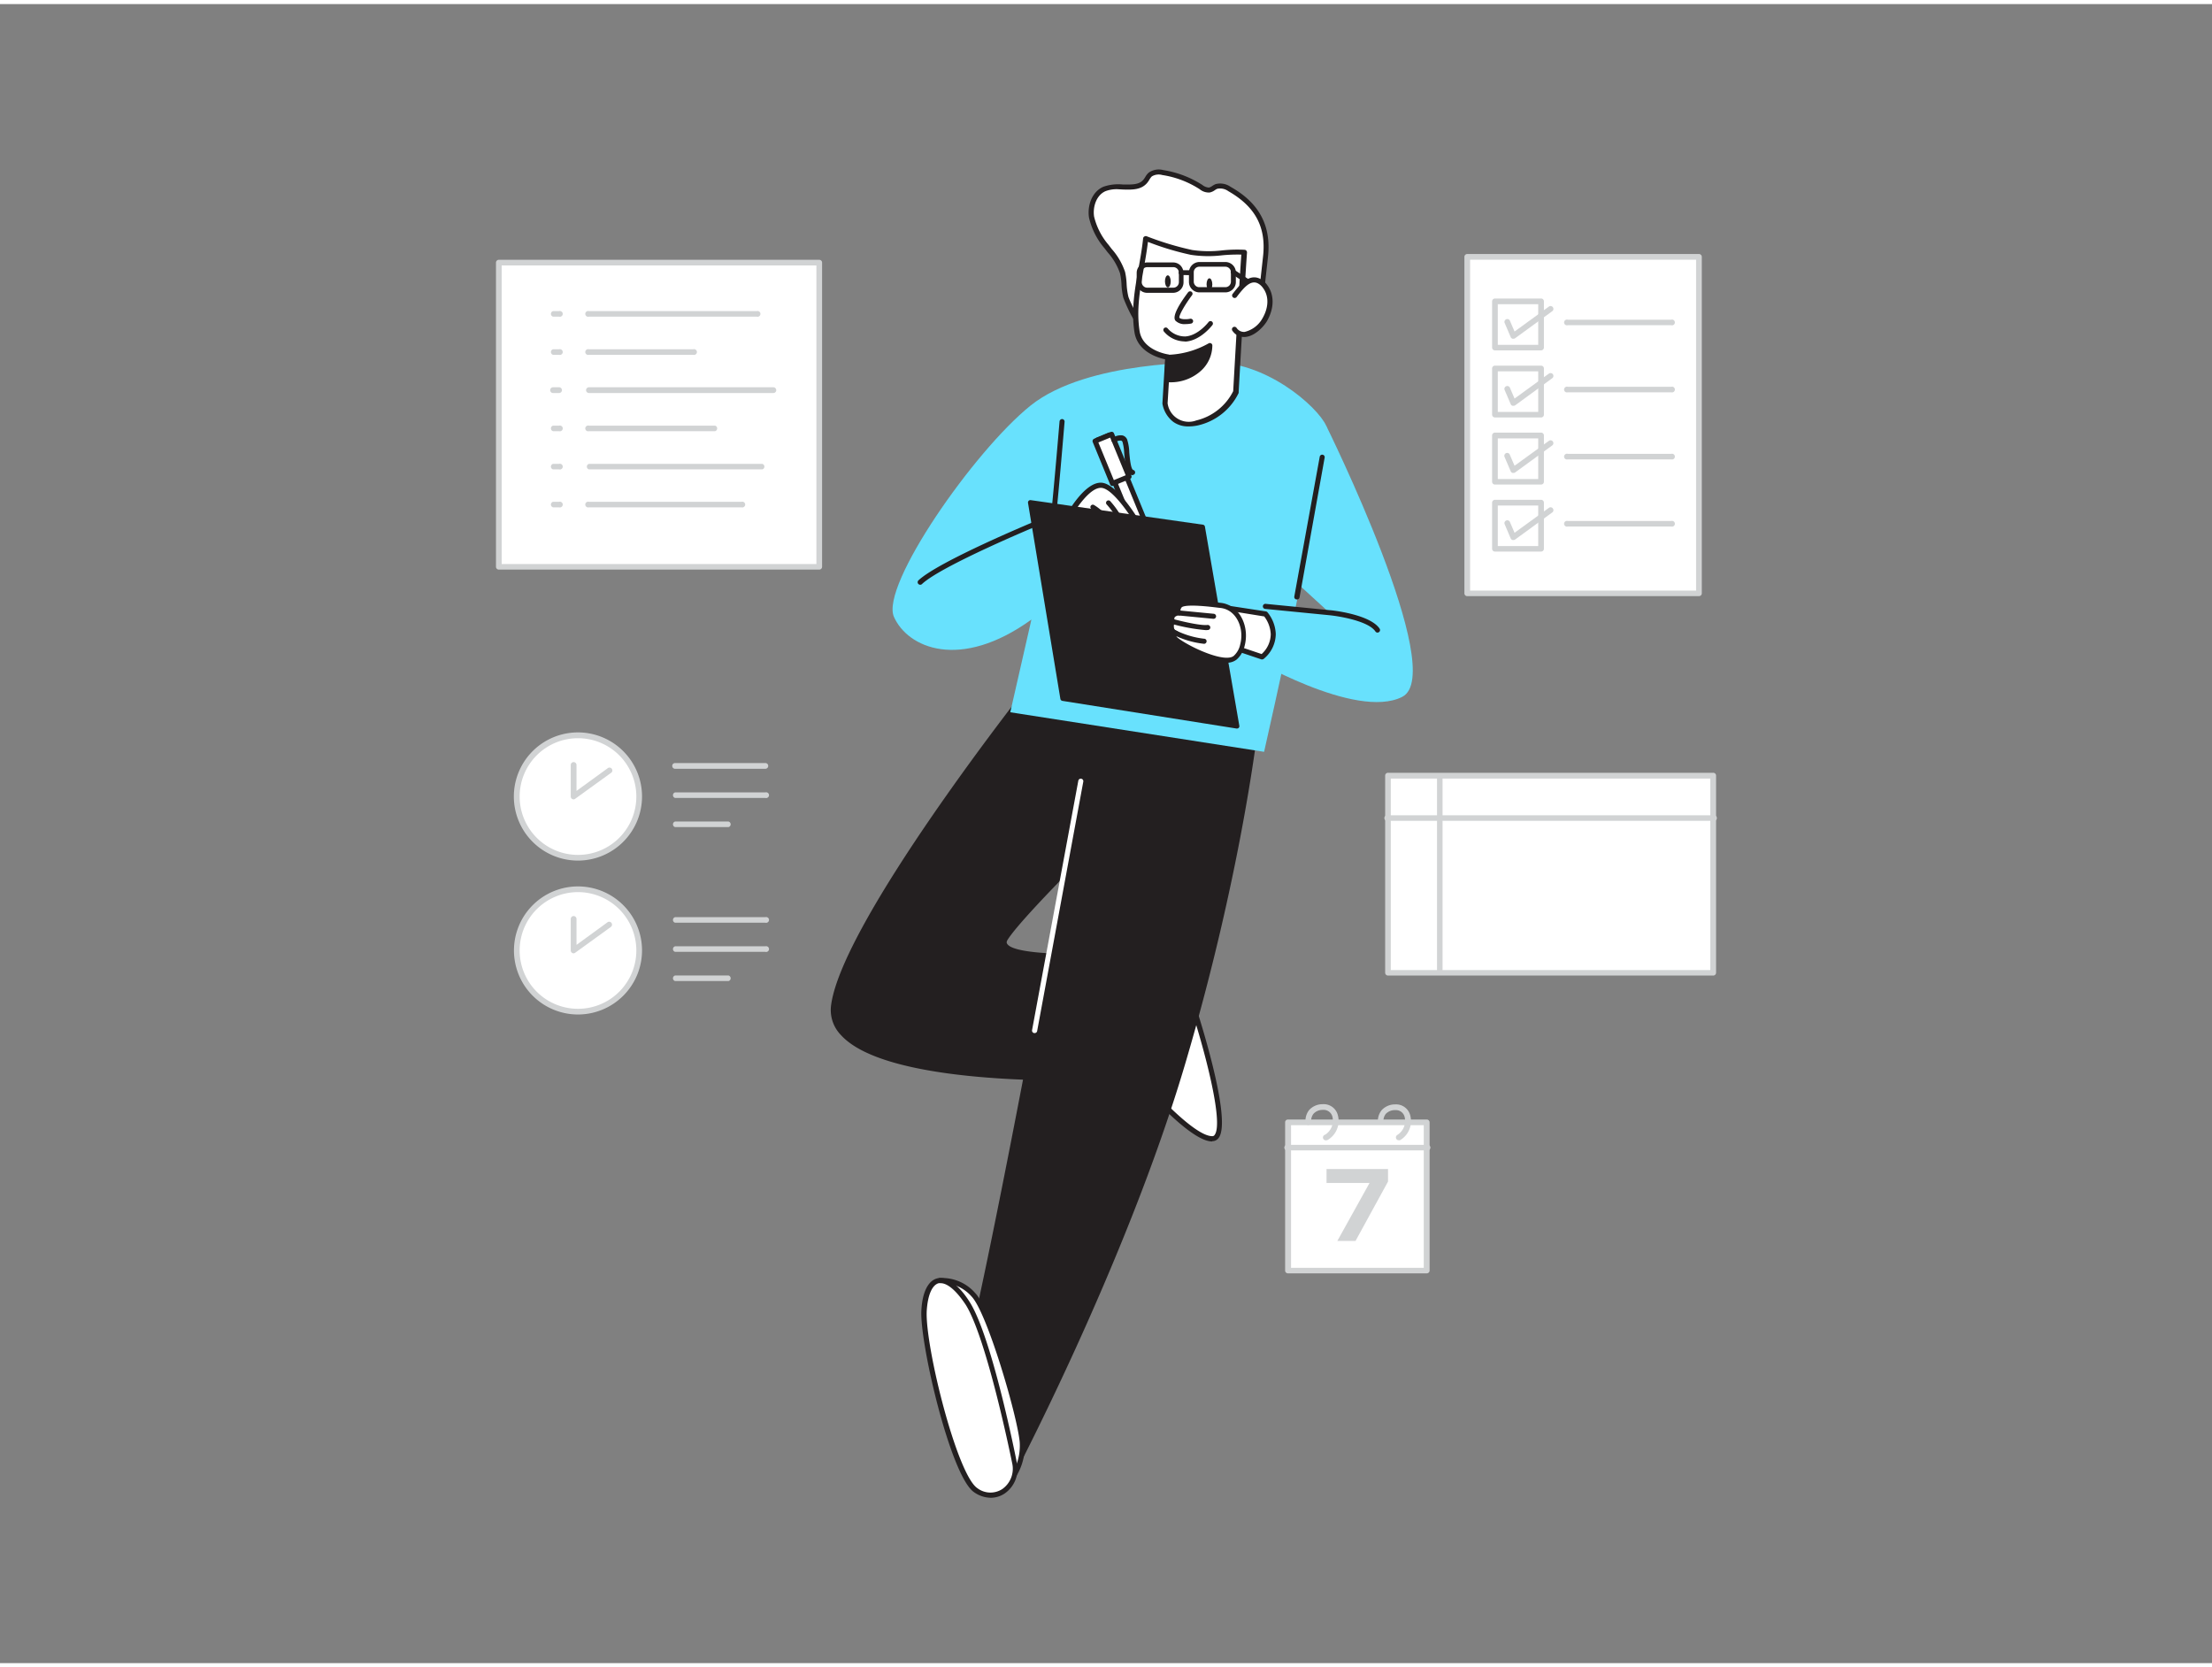 <svg xmlns="http://www.w3.org/2000/svg" viewBox="0 0 400 300" width="406" height="306" class="illustration styles_illustrationTablet__1DWOa"><rect x="0" y="0" width="400" height="300" fill="#808080" stroke="none"/><g id="_289_note_taking_flatline" data-name="#289_note_taking_flatline"><rect x="90.21" y="46.72" width="57.94" height="55.02" fill="#fff"></rect><path d="M148.14,102.26H90.21a.51.51,0,0,1-.52-.51v-55a.51.51,0,0,1,.52-.51h57.93a.51.51,0,0,1,.52.51v55A.51.51,0,0,1,148.14,102.26Zm-57.42-1h56.91v-54H90.72Z" fill="#d1d3d4"></path><path d="M136.85,56.52H106.5a.52.52,0,1,1,0-1h30.35a.52.52,0,1,1,0,1Z" fill="#d1d3d4"></path><path d="M101.12,56.52H100a.52.52,0,0,1,0-1h1.1a.52.52,0,1,1,0,1Z" fill="#d1d3d4"></path><path d="M125.36,63.42H106.5a.52.52,0,1,1,0-1h18.86a.52.52,0,1,1,0,1Z" fill="#d1d3d4"></path><path d="M101.12,63.42H100a.52.52,0,0,1,0-1h1.1a.52.52,0,1,1,0,1Z" fill="#d1d3d4"></path><path d="M139.85,70.33H106.5a.52.52,0,0,1-.52-.52.52.52,0,0,1,.52-.52h33.35a.53.53,0,0,1,.52.52A.52.52,0,0,1,139.85,70.33Z" fill="#d1d3d4"></path><path d="M101.12,70.33H100a.51.51,0,0,1-.51-.52.52.52,0,0,1,.51-.52h1.1a.52.52,0,0,1,.52.52A.52.52,0,0,1,101.12,70.33Z" fill="#d1d3d4"></path><path d="M129.31,77.23H106.5a.52.52,0,1,1,0-1h22.81a.52.52,0,0,1,0,1Z" fill="#d1d3d4"></path><path d="M101.12,77.23H100a.52.52,0,0,1,0-1h1.1a.52.52,0,1,1,0,1Z" fill="#d1d3d4"></path><path d="M137.85,84.14H106.5a.52.52,0,0,1,0-1h31.35a.52.52,0,0,1,0,1Z" fill="#d1d3d4"></path><path d="M101.12,84.14H100a.52.52,0,0,1,0-1h1.1a.52.52,0,1,1,0,1Z" fill="#d1d3d4"></path><path d="M134.09,91H106.5a.52.52,0,1,1,0-1h27.59a.52.52,0,1,1,0,1Z" fill="#d1d3d4"></path><path d="M101.12,91H100a.52.52,0,0,1,0-1h1.1a.52.52,0,1,1,0,1Z" fill="#d1d3d4"></path><rect x="265.33" y="45.71" width="41.9" height="60.84" fill="#fff"></rect><path d="M307.22,107.06H265.33a.51.51,0,0,1-.52-.51V45.71a.52.52,0,0,1,.52-.52h41.89a.52.52,0,0,1,.52.52v60.84A.51.51,0,0,1,307.22,107.06Zm-41.38-1h40.87V46.23H265.84Z" fill="#d1d3d4"></path><rect x="270.34" y="53.76" width="8.34" height="8.34" fill="#fff"></rect><path d="M278.68,62.62h-8.34a.52.52,0,0,1-.52-.52V53.76a.52.52,0,0,1,.52-.52h8.34a.51.51,0,0,1,.51.52V62.1A.52.52,0,0,1,278.68,62.62Zm-7.83-1h7.31V54.27h-7.31Z" fill="#d1d3d4"></path><path d="M273.65,60.51a.3.3,0,0,1-.13,0,.52.52,0,0,1-.34-.29l-1.11-2.61a.52.52,0,0,1,.95-.4l.86,2,6.21-4.51a.51.51,0,0,1,.72.12.51.51,0,0,1-.12.72L274,60.41A.5.5,0,0,1,273.65,60.51Z" fill="#d1d3d4"></path><path d="M302.21,58.07H283.5a.52.52,0,1,1,0-1h18.71a.52.52,0,1,1,0,1Z" fill="#d1d3d4"></path><rect x="270.34" y="65.89" width="8.34" height="8.34" fill="#fff"></rect><path d="M278.68,74.75h-8.34a.52.52,0,0,1-.52-.52V65.89a.51.51,0,0,1,.52-.51h8.34a.51.51,0,0,1,.51.51v8.34A.51.51,0,0,1,278.68,74.75Zm-7.83-1h7.31V66.41h-7.31Z" fill="#d1d3d4"></path><path d="M273.65,72.64h-.13a.53.53,0,0,1-.34-.3l-1.11-2.6a.52.52,0,0,1,.95-.41l.86,2,6.21-4.51a.52.52,0,0,1,.72.12.51.51,0,0,1-.12.72L274,72.55A.56.56,0,0,1,273.65,72.64Z" fill="#d1d3d4"></path><path d="M302.21,70.2H283.5a.52.52,0,1,1,0-1h18.71a.52.52,0,1,1,0,1Z" fill="#d1d3d4"></path><rect x="270.34" y="78.02" width="8.34" height="8.34" fill="#fff"></rect><path d="M278.68,86.88h-8.34a.51.51,0,0,1-.52-.51V78a.51.51,0,0,1,.52-.51h8.34a.51.51,0,0,1,.51.51v8.35A.51.51,0,0,1,278.68,86.88Zm-7.83-1h7.31V78.54h-7.31Z" fill="#d1d3d4"></path><path d="M273.65,84.78l-.13,0a.51.51,0,0,1-.34-.3l-1.11-2.6a.52.52,0,0,1,.28-.68.51.51,0,0,1,.67.28l.86,2,6.21-4.5a.51.51,0,1,1,.6.83L274,84.68A.5.5,0,0,1,273.65,84.78Z" fill="#d1d3d4"></path><path d="M302.21,82.33H283.5a.52.52,0,1,1,0-1h18.71a.52.52,0,1,1,0,1Z" fill="#d1d3d4"></path><rect x="270.34" y="90.16" width="8.34" height="8.34" fill="#fff"></rect><path d="M278.68,99h-8.34a.51.51,0,0,1-.52-.51V90.16a.52.52,0,0,1,.52-.52h8.34a.51.51,0,0,1,.51.52V98.5A.51.51,0,0,1,278.68,99Zm-7.83-1h7.31V90.67h-7.31Z" fill="#d1d3d4"></path><path d="M273.65,96.91a.3.3,0,0,1-.13,0,.52.52,0,0,1-.34-.29L272.07,94a.52.52,0,0,1,.95-.4l.86,2,6.21-4.51a.51.51,0,0,1,.72.12.51.51,0,0,1-.12.72L274,96.81A.5.5,0,0,1,273.65,96.91Z" fill="#d1d3d4"></path><path d="M302.21,94.47H283.5a.52.52,0,1,1,0-1h18.71a.52.52,0,1,1,0,1Z" fill="#d1d3d4"></path><rect x="250.99" y="139.53" width="58.81" height="35.62" fill="#fff"></rect><path d="M309.79,175.67H251a.52.52,0,0,1-.52-.52V139.53A.51.51,0,0,1,251,139h58.8a.51.51,0,0,1,.52.51v35.62A.52.52,0,0,1,309.79,175.67Zm-58.29-1h57.78V140.05H251.5Z" fill="#d1d3d4"></path><path d="M309.79,147.69H251a.52.52,0,1,1,0-1h58.8a.52.52,0,1,1,0,1Z" fill="#d1d3d4"></path><path d="M260.37,175.41a.51.51,0,0,1-.51-.52V139.53a.52.52,0,0,1,1,0v35.36A.52.52,0,0,1,260.37,175.41Z" fill="#d1d3d4"></path><circle cx="104.52" cy="143.3" r="11.06" fill="#fff"></circle><path d="M104.52,154.88A11.59,11.59,0,1,1,116.1,143.3,11.6,11.6,0,0,1,104.52,154.88Zm0-22.13a10.55,10.55,0,1,0,10.55,10.55A10.56,10.56,0,0,0,104.52,132.75Z" fill="#d1d3d4"></path><polyline points="103.73 137.59 103.73 143.3 110.15 138.62" fill="#fff"></polyline><path d="M103.73,143.81a.59.59,0,0,1-.23-.05.52.52,0,0,1-.29-.46v-5.71a.52.52,0,0,1,.52-.52.52.52,0,0,1,.52.52v4.69l5.6-4.07a.52.52,0,1,1,.61.83L104,143.71A.47.47,0,0,1,103.73,143.81Z" fill="#d1d3d4"></path><path d="M138.4,138.28H122.07a.52.52,0,0,1-.51-.52.51.51,0,0,1,.51-.52H138.4a.52.52,0,0,1,.52.52A.52.52,0,0,1,138.4,138.28Z" fill="#d1d3d4"></path><path d="M138.4,143.55H122.07a.52.52,0,0,1,0-1H138.4a.52.52,0,1,1,0,1Z" fill="#d1d3d4"></path><path d="M131.75,148.82h-9.68a.52.52,0,0,1,0-1h9.68a.52.52,0,0,1,0,1Z" fill="#d1d3d4"></path><circle cx="104.52" cy="171.13" r="11.06" fill="#fff"></circle><path d="M104.52,182.71a11.58,11.58,0,1,1,11.58-11.58A11.59,11.59,0,0,1,104.52,182.71Zm0-22.13a10.55,10.55,0,1,0,10.55,10.55A10.56,10.56,0,0,0,104.52,160.58Z" fill="#d1d3d4"></path><polyline points="103.73 165.43 103.73 171.13 110.15 166.46" fill="#fff"></polyline><path d="M103.73,171.65a.46.46,0,0,1-.23-.06.51.51,0,0,1-.29-.46v-5.7a.52.52,0,0,1,.52-.52.52.52,0,0,1,.52.52v4.69l5.6-4.08a.51.51,0,0,1,.72.11.52.52,0,0,1-.11.73L104,171.55A.54.54,0,0,1,103.73,171.65Z" fill="#d1d3d4"></path><path d="M138.4,166.11H122.07a.52.52,0,0,1,0-1H138.4a.52.52,0,1,1,0,1Z" fill="#d1d3d4"></path><path d="M138.4,171.38H122.07a.52.52,0,0,1,0-1H138.4a.52.52,0,1,1,0,1Z" fill="#d1d3d4"></path><path d="M131.75,176.66h-9.68a.52.52,0,0,1,0-1h9.68a.52.52,0,0,1,0,1Z" fill="#d1d3d4"></path><path d="M215.46,180.47s8.15,24.71,3.75,24.74-15.37-13.38-15.37-13.38l8.82-11.34" fill="#fff"></path><path d="M219.19,205.67c-4.57,0-15.25-13-15.7-13.55a.45.45,0,0,1,0-.57l8.82-11.34a.46.46,0,1,1,.72.56l-8.59,11c3.19,3.86,11.4,12.94,14.76,12.94a.47.47,0,0,0,.46-.25c1.64-2.28-1.86-15.54-4.62-23.9a.46.46,0,1,1,.87-.29c.72,2.18,6.93,21.33,4.49,24.72a1.41,1.41,0,0,1-1.18.63Z" fill="#231f20"></path><path d="M186.6,123s-33.78,42.79-35.91,58,48.8,13.1,48.8,13.1l6-22.28s-26.72,1.91-23.66-2.9,21.81-23,21.81-23l2.84-25.44Z" fill="#231f20"></path><path d="M193,194.65c-11.43,0-34.33-.94-40.93-8.22a6.5,6.5,0,0,1-1.77-5.49c2.11-15.16,34.61-56.48,36-58.23a.41.41,0,0,1,.29-.16l19.9-2.5a.43.43,0,0,1,.36.12.42.42,0,0,1,.13.36L204.1,146a.47.47,0,0,1-.14.27c-.18.18-18.75,18.19-21.74,22.91-.25.39-.19.6-.1.74,1.31,2.2,15,2.08,23.36,1.48a.44.44,0,0,1,.37.16.42.42,0,0,1,.09.4l-6,22.27a.44.44,0,0,1-.4.33C199.12,194.55,196.63,194.65,193,194.65Zm-6.12-71.25c-2.14,2.72-33.69,43.17-35.71,57.67a5.61,5.61,0,0,0,1.55,4.77c8,8.85,42.74,7.95,46.47,7.83l5.78-21.37c-4.05.27-21.67,1.23-23.57-1.94a1.52,1.52,0,0,1,.11-1.68c3-4.65,20.05-21.29,21.77-23L206,121Z" fill="#231f20"></path><path d="M198.88,120.55c0,1.77-14.8,83.72-22.16,117L182,267.8s21-39.36,31.91-76.34,13.51-63.92,13.51-63.92Z" fill="#231f20"></path><path d="M182,268.24h-.07a.44.44,0,0,1-.37-.36l-5.25-30.24a.48.48,0,0,1,0-.17c7.53-34.05,22.14-115.27,22.15-116.9a.43.43,0,0,1,.17-.35.41.41,0,0,1,.37-.09l28.52,7a.44.44,0,0,1,.34.47c0,.27-2.72,27.41-13.53,64s-31.74,76-31.95,76.41A.42.42,0,0,1,182,268.24Zm-4.81-30.67,5,28.87c3.51-6.75,21.52-42.09,31.27-75.1,10.09-34.17,13.1-60.06,13.46-63.47l-27.66-6.77C198.24,128.63,184.14,206,177.17,237.57Z" fill="#231f20"></path><path d="M218.49,64.8s-21.84-.46-32.12,7.79-27.2,32.6-24.72,38.21,11.94,9.81,24.86.5l-3.82,16.76,45.9,7.15s12.49-55,11.24-58.94C238.3,72.82,228.69,64.25,218.49,64.8Z" fill="#68e1fd"></path><path d="M190.11,96.24a.45.45,0,0,1-.25-.07.46.46,0,0,1-.17-.57c.23-.87,1.27-12.49,1.91-20.14a.47.47,0,0,1,.49-.42.46.46,0,0,1,.42.49c-1.11,13.26-1.79,20.16-2,20.5A.44.44,0,0,1,190.11,96.24Z" fill="#231f20"></path><path d="M207.64,59.78c-.82.16-3.8-5.81-4.06-6.78-.4-1.46-.25-3.06-.6-4.45-.43-1.74-1.83-3.31-2.88-4.71a12.6,12.6,0,0,1-2.72-5.33c-.32-2,.49-4.3,2.33-5.1,2.4-1,5.85.59,7.46-1.47a8.18,8.18,0,0,1,.84-1.16,2.78,2.78,0,0,1,2.25-.35,17.72,17.72,0,0,1,6.93,2.62,2.22,2.22,0,0,0,1.5.54c.48-.08.83-.47,1.28-.64a2.83,2.83,0,0,1,2.35.45c4.94,2.78,7.13,6.67,6.51,12.24l-1.11,10Z" fill="#fff"></path><path d="M207.56,60.25c-.35,0-1-.36-2.56-3.21a27.92,27.92,0,0,1-1.86-3.92,12.59,12.59,0,0,1-.34-2.42,11.71,11.71,0,0,0-.26-2,11.15,11.15,0,0,0-2.25-3.82l-.56-.73a13,13,0,0,1-2.8-5.53c-.33-2.07.45-4.66,2.6-5.59a8.18,8.18,0,0,1,3.56-.4c1.57,0,2.93.08,3.72-.93.1-.13.19-.27.28-.41a3.12,3.12,0,0,1,.63-.81,3.17,3.17,0,0,1,2.61-.47,18.4,18.4,0,0,1,7.1,2.7,2.05,2.05,0,0,0,1.19.47,1.78,1.78,0,0,0,.59-.29,4.24,4.24,0,0,1,.59-.33,3.27,3.27,0,0,1,2.74.49c5.17,2.9,7.37,7.05,6.75,12.68l-1.11,10a.46.46,0,0,1-.36.39l-20.09,4.12h0A.86.86,0,0,1,207.56,60.25Zm0-.92Zm-5.4-25.85a5.69,5.69,0,0,0-2.25.35c-1.7.74-2.33,2.92-2.06,4.61a12.29,12.29,0,0,0,2.63,5.12l.55.72a12.09,12.09,0,0,1,2.42,4.16,12.38,12.38,0,0,1,.28,2.19,12.7,12.7,0,0,0,.31,2.25c.27,1,2.81,5.93,3.61,6.43l19.68-4,1.07-9.69c.59-5.3-1.41-9-6.28-11.79a2.53,2.53,0,0,0-2-.43,2.38,2.38,0,0,0-.44.25,2.41,2.41,0,0,1-.93.42,2.6,2.6,0,0,1-1.82-.6,17.3,17.3,0,0,0-6.76-2.56,2.37,2.37,0,0,0-1.88.25,2.68,2.68,0,0,0-.45.6,4.2,4.2,0,0,1-.33.49c-1.08,1.38-2.8,1.33-4.46,1.28Z" fill="#231f20"></path><path d="M211.19,63.84l-.5,8.33s.58,4.7,5.73,3.56a10.49,10.49,0,0,0,7.06-5.6s1.12-20,1.51-25.25c-3.21-.23-6.23.64-9.53,0a53.47,53.47,0,0,1-8.27-2.48c-.59,5.78-2.44,11-1.57,16.79C206.22,63.18,211.19,63.84,211.19,63.84Z" fill="#fff"></path><path d="M214.9,76.37a4.6,4.6,0,0,1-2.7-.8,5.24,5.24,0,0,1-2-3.34l.48-8c-1.27-.27-5-1.34-5.54-4.94-.6-4,.05-7.62.73-11.46.32-1.77.65-3.59.84-5.45A.43.43,0,0,1,207,42a.44.44,0,0,1,.4,0,54.49,54.49,0,0,0,8.19,2.47,20.82,20.82,0,0,0,5.4.07,26.25,26.25,0,0,1,4.08-.11.43.43,0,0,1,.31.16.5.5,0,0,1,.12.33c-.39,5.22-1.5,25-1.51,25.24a.75.75,0,0,1,0,.16,10.88,10.88,0,0,1-7.38,5.87A7.92,7.92,0,0,1,214.9,76.37Zm-3.76-4.18a3.86,3.86,0,0,0,5.18,3.1A10.09,10.09,0,0,0,223,70c.08-1.39,1.07-19.06,1.47-24.7a29.1,29.1,0,0,0-3.5.13,20.91,20.91,0,0,1-5.63-.09A50.26,50.26,0,0,1,207.58,43c-.2,1.69-.49,3.34-.78,4.94-.67,3.76-1.31,7.32-.73,11.16.54,3.59,5.14,4.24,5.18,4.25a.45.45,0,0,1,.4.48l-.51,8.33Z" fill="#231f20"></path><path d="M211,67.93a8,8,0,0,0,5.67-1.8,5.82,5.82,0,0,0,2.1-4.42,16.26,16.26,0,0,1-7.6,2.13Z" fill="#231f20"></path><path d="M211.55,68.39a4.84,4.84,0,0,1-.58,0,.43.43,0,0,1-.39-.45l.17-4.1a.43.43,0,0,1,.46-.42,16,16,0,0,0,7.35-2.07.45.45,0,0,1,.67.34A6.23,6.23,0,0,1,217,66.46,8.15,8.15,0,0,1,211.55,68.39Zm-.07-.88h0a7.33,7.33,0,0,0,4.88-1.7,5.86,5.86,0,0,0,1.91-3.33,16.29,16.29,0,0,1-6.68,1.8Z" fill="#231f20"></path><path d="M215.2,52.38s-2.9,3.85-2.3,4.58,2.41.37,2.41.37" fill="#fff"></path><path d="M214.35,57.87a2.3,2.3,0,0,1-1.79-.62c-.68-.83.87-3.25,2.29-5.14a.46.46,0,0,1,.62-.09.44.44,0,0,1,.09.62c-1.33,1.77-2.4,3.68-2.29,4.08.27.32,1.31.31,1.95.18a.46.46,0,0,1,.53.35.45.45,0,0,1-.35.52A5.68,5.68,0,0,1,214.35,57.87Z" fill="#231f20"></path><path d="M214.13,61a5,5,0,0,1-3.64-1.77.44.44,0,1,1,.64-.61,4.11,4.11,0,0,0,3.2,1.48c2.33-.13,4.19-2.58,4.21-2.6a.44.44,0,0,1,.62-.09.45.45,0,0,1,.09.62c-.09.11-2.13,2.8-4.86,3Z" fill="#231f20"></path><path d="M207.43,52.21a1.86,1.86,0,0,1-1.32-.55,1.84,1.84,0,0,1-.56-1.33l0-1.71a1.88,1.88,0,0,1,.54-1.33,1.92,1.92,0,0,1,1.33-.57l4.71,0h0a1.89,1.89,0,0,1,1.33.54,2,2,0,0,1,.56,1.34v1.7a1.9,1.9,0,0,1-1.87,1.91h0l-4.71,0Zm4.73-.49h0Zm0-4.15h0l-4.71,0a1,1,0,0,0-.71.3,1,1,0,0,0-.28.71v1.71a1,1,0,0,0,.3.7.94.94,0,0,0,.71.29l4.71,0a1,1,0,0,0,1-1l0-1.71a1,1,0,0,0-1-1Z" fill="#231f20"></path><path d="M216.85,52.13A1.9,1.9,0,0,1,215,50.25l0-1.7a1.91,1.91,0,0,1,1.88-1.91l4.71,0h0a1.9,1.9,0,0,1,1.33.55,1.84,1.84,0,0,1,.56,1.33v1.7a1.82,1.82,0,0,1-.54,1.34,1.89,1.89,0,0,1-1.33.57h0l-4.71,0Zm4.73-.48h0Zm0-4.16h0l-4.71,0a1,1,0,0,0-1,1v1.71a1,1,0,0,0,.3.7.94.94,0,0,0,.71.29l4.71,0a1,1,0,0,0,1-1V48.48a1,1,0,0,0-.3-.7A1,1,0,0,0,221.55,47.49Z" fill="#231f20"></path><path d="M213.58,49a.44.44,0,1,1,0-.88l1.82,0h0a.44.44,0,0,1,.44.44.46.46,0,0,1-.44.45Z" fill="#231f20"></path><path d="M227.71,52a.46.46,0,0,1-.25-.08l-4.71-3.11a.44.44,0,0,1,.49-.74L228,51.23a.45.45,0,0,1,.13.61A.45.45,0,0,1,227.71,52Z" fill="#231f20"></path><path d="M223.25,52.63c1-1.2,2.46-3.38,4.27-2.59a3,3,0,0,1,1.19,1c1.39,1.83,1,4.15-.05,6-.93,1.62-3.72,4-5.42,1.8" fill="#fff"></path><path d="M224.91,60.2a2.51,2.51,0,0,1-2-1.06.46.46,0,1,1,.72-.56,1.6,1.6,0,0,0,1.43.7,5,5,0,0,0,3.23-2.45c1.16-2,1.19-4.06.09-5.51a2.61,2.61,0,0,0-1-.86c-1.24-.54-2.35.71-3.49,2.16l-.23.3a.46.46,0,1,1-.71-.57l.22-.29c1-1.24,2.59-3.31,4.58-2.44a3.52,3.52,0,0,1,1.38,1.15c1.33,1.76,1.32,4.19,0,6.52-.62,1.06-2.24,2.79-4,2.91Z" fill="#231f20"></path><ellipse cx="211.18" cy="50.16" rx="0.52" ry="1.09" transform="translate(-0.41 1.75) rotate(-0.48)" fill="#231f20"></ellipse><ellipse cx="218.7" cy="50.69" rx="0.52" ry="1.09" transform="translate(-0.41 1.82) rotate(-0.48)" fill="#231f20"></ellipse><rect x="201.78" y="77.73" width="2.37" height="18.14" transform="translate(-17.76 83.74) rotate(-22.36)" fill="#fff"></rect><path d="M205.32,96.1a.45.45,0,0,1-.42-.29L198,79a.44.44,0,0,1,.25-.59l2.19-.91a.47.47,0,0,1,.35,0,.45.45,0,0,1,.25.24l6.9,16.78a.43.43,0,0,1,0,.35.44.44,0,0,1-.25.25l-2.19.9A.39.39,0,0,1,205.32,96.1Zm-6.3-17L205.57,95l1.35-.55-6.55-15.94Z" fill="#231f20"></path><rect x="199.48" y="78.1" width="3.23" height="8.28" transform="translate(-16.16 82.68) rotate(-22.36)" fill="#fff"></rect><path d="M201.18,87.13a.57.57,0,0,1-.18,0,.51.51,0,0,1-.25-.25L197.6,79.2a.47.47,0,0,1,.25-.6l3-1.23a.53.53,0,0,1,.35,0,.45.45,0,0,1,.24.25l3.15,7.66a.44.44,0,0,1-.25.59l-3,1.23A.51.51,0,0,1,201.18,87.13Zm-2.56-7.86,2.8,6.81,2.14-.88-2.8-6.81Z" fill="#231f20"></path><path d="M204.82,85.19h-.11c-1.1-.27-1.25-2.07-1.42-4a8.87,8.87,0,0,0-.3-2,.39.39,0,0,0-.25-.25,1.59,1.59,0,0,0-1.06.29.47.47,0,0,1-.63-.14.45.45,0,0,1,.13-.63A2.5,2.5,0,0,1,203,78a1.26,1.26,0,0,1,.83.75,8.59,8.59,0,0,1,.38,2.33c.09,1,.27,3.06.73,3.17a.46.46,0,0,1-.11.9Z" fill="#231f20"></path><path d="M193.13,92.8s3.24-5.94,6.06-5.77,7.1,7.73,7.1,7.73Z" fill="#fff"></path><path d="M206.29,95.22h-.07l-13.15-2a.47.47,0,0,1-.35-.24.5.5,0,0,1,0-.43c.35-.63,3.49-6.2,6.48-6s7,7.17,7.48,8a.48.48,0,0,1,0,.49A.48.48,0,0,1,206.29,95.22Zm-12.43-2.77,11.55,1.72c-1.45-2.38-4.38-6.58-6.25-6.69S195,90.63,193.86,92.45Z" fill="#231f20"></path><polygon points="223.68 130.56 217.46 94.57 186.33 90.14 192.19 125.61 223.68 130.56" fill="#231f20"></polygon><path d="M223.68,131h-.07l-31.49-5a.45.45,0,0,1-.37-.36L185.9,90.21a.44.44,0,0,1,.11-.38.45.45,0,0,1,.38-.13l31.13,4.44a.42.42,0,0,1,.37.36l6.22,36a.41.41,0,0,1-.12.38A.4.4,0,0,1,223.68,131Zm-31.11-5.77,30.57,4.8L217.08,95l-30.22-4.3Z" fill="#231f20"></path><path d="M239.83,76.27s22.15,44.72,13.74,49-28-7.38-28-7.38l-.07-9.3,14.92,1.48L229.4,100Z" fill="#68e1fd"></path><path d="M222.29,109.24l6.56,1.05a6.19,6.19,0,0,1,1.4,3.63,5.46,5.46,0,0,1-2,4.12l-5.18-1.74S224.11,111.36,222.29,109.24Z" fill="#fff"></path><path d="M228.26,118.5a.4.4,0,0,1-.15,0l-5.17-1.74a.46.46,0,0,1-.31-.52s1-4.75-.69-6.67a.47.47,0,0,1-.05-.52.46.46,0,0,1,.47-.23l6.56,1a.46.46,0,0,1,.27.15,6.61,6.61,0,0,1,1.51,3.93,5.88,5.88,0,0,1-2.13,4.46A.47.47,0,0,1,228.26,118.5ZM223.6,116l4.54,1.53a4.9,4.9,0,0,0,1.65-3.59,5.71,5.71,0,0,0-1.18-3.21l-5.4-.87C224.16,111.89,223.78,114.91,223.6,116Z" fill="#231f20"></path><path d="M222.29,109.24a4.42,4.42,0,0,0-1.66-.51c-1.09-.11-6.83-1-7.43.24-.46.94,0,1.12,0,1.12s-1.69,0-1.25,1.52c0,0-.74,1.69.62,2.15,0,0-.88.48.16,1.27,1.9,1.44,8.62,4.85,10.62,3.17a4.36,4.36,0,0,0,1.3-2.29C225.31,113.41,224.45,110.43,222.29,109.24Z" fill="#fff"></path><path d="M221.79,119.1c-3,0-7.87-2.6-9.33-3.71a1.38,1.38,0,0,1-.68-1.18.9.9,0,0,1,.09-.33,1.52,1.52,0,0,1-.42-.55,2.49,2.49,0,0,1,0-1.75,1.52,1.52,0,0,1,.21-1.27,1.63,1.63,0,0,1,.85-.56,2.09,2.09,0,0,1,.25-1c.56-1.14,3.33-1,7.31-.56l.58.07a4.65,4.65,0,0,1,1.83.56h0c2.23,1.23,3.34,4.31,2.6,7.18a4.7,4.7,0,0,1-1.46,2.53A2.81,2.81,0,0,1,221.79,119.1Zm-8.33-9.39a.47.47,0,0,1,.2.47.46.46,0,0,1-.45.37,1.15,1.15,0,0,0-.78.31.7.7,0,0,0,0,.62.55.55,0,0,1,0,.31,1.65,1.65,0,0,0-.09,1.17.69.69,0,0,0,.44.37.45.45,0,0,1,.31.39.45.45,0,0,1-.24.44c-.05,0-.11.1-.11.13s.05.17.32.37c2.17,1.65,8.45,4.54,10.05,3.19a3.84,3.84,0,0,0,1.16-2.06c.65-2.47-.28-5.12-2.15-6.15a3.76,3.76,0,0,0-1.48-.45l-.6-.07c-5.41-.67-6.26-.19-6.38,0A1,1,0,0,0,213.46,109.71Zm-.08,0Zm0,0Z" fill="#231f20"></path><line x1="213.21" y1="110.09" x2="219.41" y2="110.7" fill="#fff"></line><path d="M219.41,111.16h0l-6.2-.6a.46.46,0,0,1,.08-.91l6.21.6a.47.47,0,0,1,.41.5A.47.47,0,0,1,219.41,111.16Z" fill="#231f20"></path><path d="M212,111.61s4.75,1.32,6.48,1.12" fill="#fff"></path><path d="M218,113.2a33.28,33.28,0,0,1-6.21-1.15.46.46,0,0,1-.31-.57.44.44,0,0,1,.56-.31c1.3.36,5,1.26,6.31,1.1a.47.47,0,0,1,.51.4.46.46,0,0,1-.4.51A3.32,3.32,0,0,1,218,113.2Z" fill="#231f20"></path><path d="M212.11,113.5a15.92,15.92,0,0,0,5.62,1.72" fill="#fff"></path><path d="M217.73,115.68h0a16.18,16.18,0,0,1-5.83-1.78.45.45,0,0,1-.19-.61.46.46,0,0,1,.62-.2,15.25,15.25,0,0,0,5.41,1.67.45.45,0,0,1,.45.46A.46.46,0,0,1,217.73,115.68Z" fill="#231f20"></path><path d="M202.43,93.35a.44.44,0,0,1-.39-.22,15.34,15.34,0,0,0-1.89-2.62.44.44,0,1,1,.64-.6,15.76,15.76,0,0,1,2,2.79.44.44,0,0,1-.17.6A.41.41,0,0,1,202.43,93.35Z" fill="#231f20"></path><path d="M199.7,93.19a.46.46,0,0,1-.35-.17,7.77,7.77,0,0,0-2-1.71.44.44,0,0,1,.45-.75,8.63,8.63,0,0,1,2.25,1.92.44.44,0,0,1-.35.71Z" fill="#231f20"></path><path d="M234.5,107.66h-.08a.46.46,0,0,1-.37-.53l4.6-25.28a.45.45,0,1,1,.89.16L235,107.29A.45.45,0,0,1,234.5,107.66Z" fill="#231f20"></path><path d="M249.1,113.65a.46.46,0,0,1-.38-.2c-1.24-1.87-6.43-2.75-8.33-2.94l-11.56-1.14a.46.46,0,1,1,.09-.91l11.56,1.14c.3,0,7.26.74,9,3.34a.45.45,0,0,1-.13.63A.44.44,0,0,1,249.1,113.65Z" fill="#231f20"></path><path d="M166.39,105a.46.46,0,0,1-.31-.79c3.65-3.43,20.58-10.47,21.3-10.77a.47.47,0,0,1,.6.25.46.46,0,0,1-.25.6c-.17.07-17.5,7.27-21,10.58A.43.43,0,0,1,166.39,105Z" fill="#231f20"></path><path d="M170,230.83c.34,0,3.06-.49,6,2.57s8.36,21.86,8.82,26.55A10.22,10.22,0,0,1,182,267.8Z" fill="#fff"></path><path d="M182,268.25h-.12a.46.46,0,0,1-.32-.3l-12-37a.45.45,0,0,1,.07-.42.43.43,0,0,1,.38-.17h.13a7.92,7.92,0,0,1,6.2,2.71c3.12,3.23,8.5,22.31,8.95,26.83a10.62,10.62,0,0,1-3,8.22A.47.47,0,0,1,182,268.25Zm-11.38-37,11.56,35.63a9.66,9.66,0,0,0,2.21-6.9c-.48-4.89-5.91-23.4-8.7-26.28A7.17,7.17,0,0,0,170.6,231.27Z" fill="#231f20"></path><path d="M183.44,263.82S179,241.32,175,235s-7.6-5.11-7.9,1.38,5.45,29.77,9.34,32.38S184.29,267.78,183.44,263.82Z" fill="#fff"></path><path d="M179.15,270.1a5.37,5.37,0,0,1-3-1c-4.21-2.83-9.82-26.82-9.54-32.79.15-3.3,1.19-5.45,2.85-5.88s3.87,1.05,5.9,4.29c4,6.31,8.32,28,8.51,29a5.4,5.4,0,0,1-2.17,5.59A4.55,4.55,0,0,1,179.15,270.1Zm-9-38.8a1.75,1.75,0,0,0-.4,0c-1.22.32-2,2.21-2.17,5.05-.3,6.4,5.46,29.5,9.14,32a3.92,3.92,0,0,0,4.53.17,4.49,4.49,0,0,0,1.79-4.64h0c-.05-.23-4.53-22.49-8.4-28.67C173,232.73,171.39,231.3,170.11,231.3Z" fill="#231f20"></path><path d="M187.12,186.07H187a.46.46,0,0,1-.37-.53L195,140.4a.46.46,0,0,1,.9.17l-8.35,45.13A.45.45,0,0,1,187.12,186.07Z" fill="#fff"></path><rect x="232.91" y="202.21" width="25.06" height="26.79" fill="#fff"></rect><path d="M258,229.52H232.91a.51.51,0,0,1-.52-.51v-26.8a.51.51,0,0,1,.52-.51H258a.52.52,0,0,1,.52.51V229A.52.52,0,0,1,258,229.52Zm-24.54-1h24V202.73h-24Z" fill="#d1d3d4"></path><path d="M258,207.28H232.91a.52.52,0,1,1,0-1H258a.52.52,0,1,1,0,1Z" fill="#d1d3d4"></path><path d="M247.66,213.17v0h-7.78v-2.52H251v2.27l-5.88,10.74h-3.29Z" fill="#d1d3d4"></path><path d="M239.88,205.45a.51.51,0,0,1-.26-1,3,3,0,0,0,1.32-3.26,1.64,1.64,0,0,0-1.73-1.23,2.25,2.25,0,0,0-1.67.68,2.14,2.14,0,0,0-.44,1.48.51.51,0,0,1-.45.56.49.49,0,0,1-.57-.44,3.16,3.16,0,0,1,.66-2.26,3.28,3.28,0,0,1,2.42-1.05,2.64,2.64,0,0,1,2.77,2,4,4,0,0,1-1.8,4.44A.47.47,0,0,1,239.88,205.45Z" fill="#d1d3d4"></path><path d="M252.94,205.45a.5.5,0,0,1-.45-.26.52.52,0,0,1,.19-.7,3,3,0,0,0,1.32-3.26,1.63,1.63,0,0,0-1.72-1.23,2.25,2.25,0,0,0-1.69.69,2.09,2.09,0,0,0-.42,1.46.52.52,0,0,1-1,.13,3.19,3.19,0,0,1,.67-2.26,3.24,3.24,0,0,1,2.41-1.05,2.64,2.64,0,0,1,2.77,2,4,4,0,0,1-1.8,4.44A.45.45,0,0,1,252.94,205.45Z" fill="#d1d3d4"></path></g></svg>